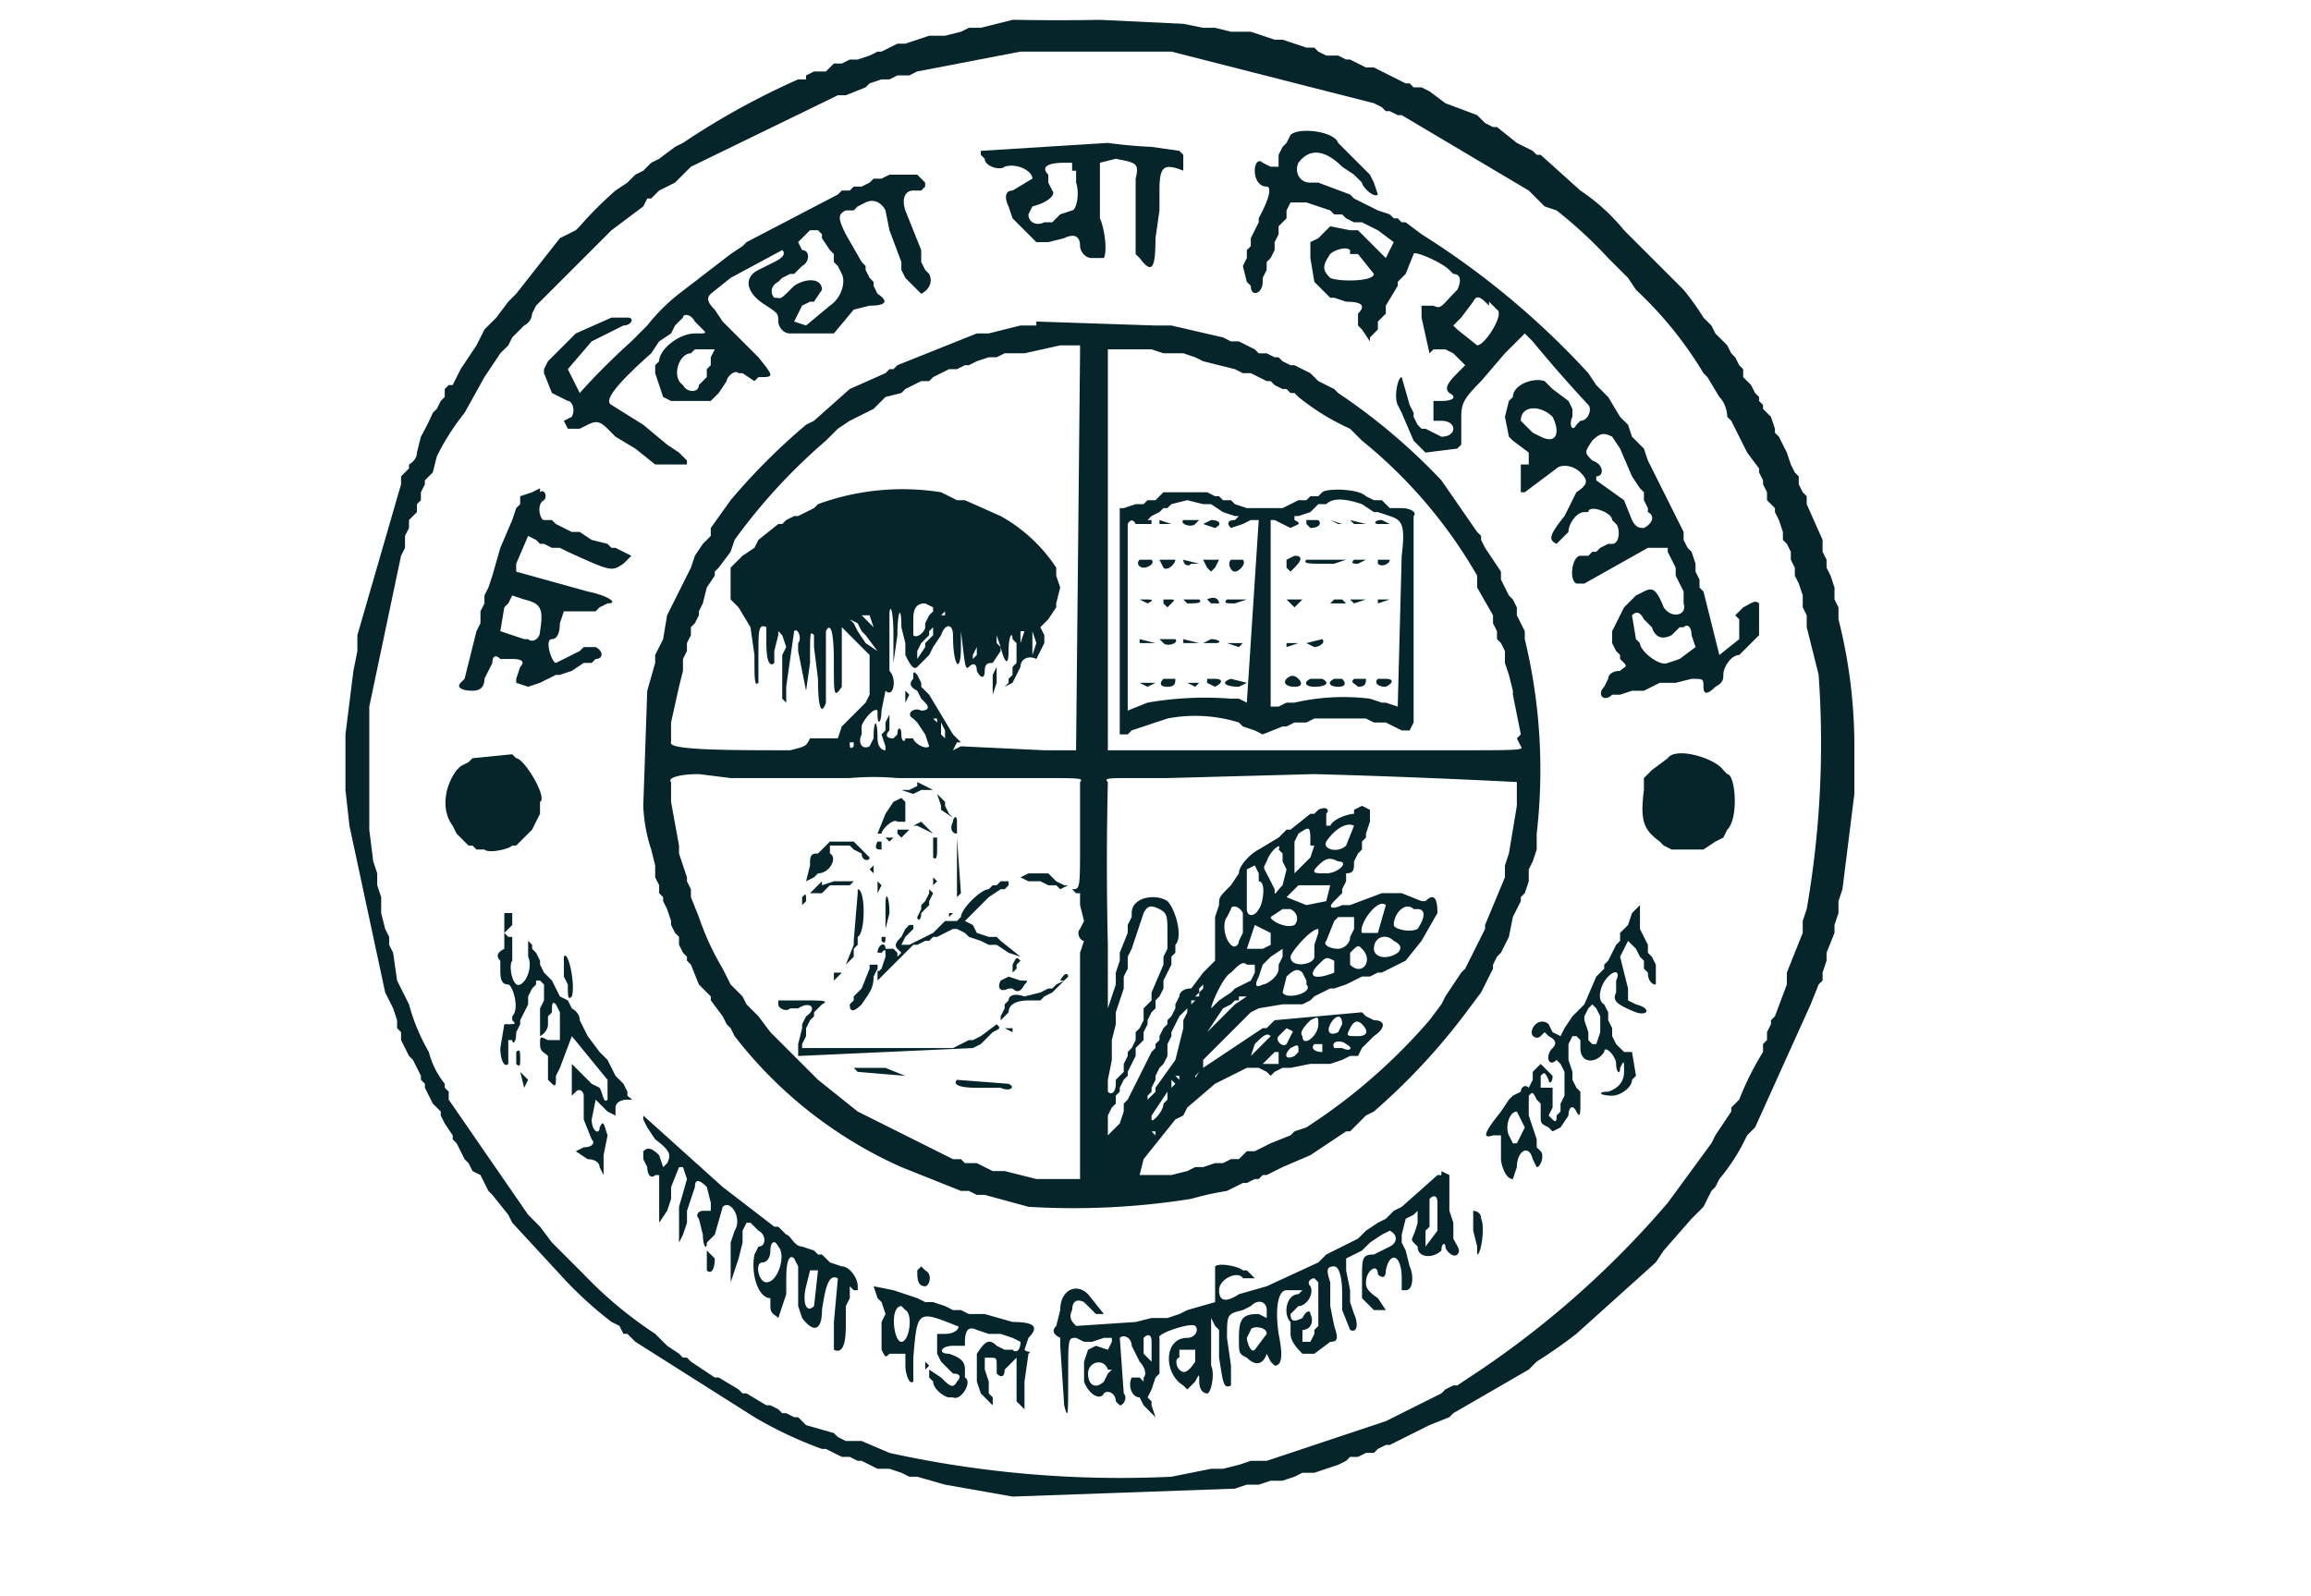 <svg width="582" height="402" xmlns="http://www.w3.org/2000/svg">

 <g>
  <title>background</title>
  <rect fill="none" id="canvas_background" height="402" width="582" y="-1" x="-1"/>
 </g>
 <g>
  <title>Layer 1</title>
  <path id="svg_2" d="m255,5l-8,2l-3,0l-2,1l-4,1l-4,0l-6,2l-2,0l-4,2l-1,0l-2,1l-3,1l-2,0l-2,1l-2,0l-2,2l-3,0l-2,1l0,1l-2,0a190,190 0 0 0 -29,16l-2,1l-4,3l-2,1l-2,2l-2,1l-2,2l-3,2a97,97 0 0 0 -9,9l-1,1l-4,2l-11,14l-2,2l-3,4l-3,3l-2,4l-4,6l-2,4l-1,0l-1,1l0,2l-1,1l-1,2l-1,1a70,70 0 0 1 -3,6l-1,4c0,2 -2,3 -2,3l0,1l-2,2l0,2l-11,38l0,4l-1,5l-2,16l0,14l1,9l9,42l2,4l1,3l0,2l1,1l0,2l2,4l1,1l2,4l0,1l1,1l0,1l2,4l2,2l0,1l1,2l2,3l0,1l1,1l2,4l1,1l1,2l2,1l2,4l1,1l4,5l1,2l12,13a97,97 0 0 0 13,12l2,1l1,2l1,0l2,2l30,19a102,102 0 0 0 17,8l1,0l4,2l2,0l2,1l1,0l4,2l3,0l3,1l2,1l2,0l7,2l17,3l56,-2l3,-1l3,0l3,-1l3,0l3,-1l2,-1l3,0l6,-2l2,-1l1,-1l2,0l2,-1l2,0l1,-1l2,-1l1,0l10,-5l5,-2l1,-1l19,-11l2,-2a125,125 0 0 0 10,-7l20,-18l2,-3l7,-8l3,-3l2,-4l1,-1l1,-2a48,48 0 0 0 6,-9l1,-2l2,-2l14,-31l2,-5l1,-1l0,-2l1,-3l0,-2l2,-5l0,-2l1,-3l0,-3l1,-3l3,-24l0,-11a130,130 0 0 0 -4,-33l0,-3l-1,-2l0,-3l-1,-3l-1,-2l0,-2l-1,-2l0,-3l-4,-9l0,-2l-1,-1l-1,-2l0,-2l-1,-1l-1,-2c-1,-1 0,0 0,0l-1,-3l-2,-4l-1,-1l0,-1l-1,-3l-2,-2l0,-1l-1,-1l0,-1l-1,-1l-1,-2l-2,-2l0,-2l-1,-1l-1,-2l-1,-1l-1,-2l-3,-3l-1,-2l-2,-2a66,66 0 0 0 -5,-7l-15,-15a50,50 0 0 0 -11,-10l-10,-9l-1,0l-1,-1l-4,-2l-5,-4l-1,0l-2,-1l-2,-2l-8,-3l-4,-3l-2,-1l-2,0l-1,-1l-1,0l-8,-4l-2,0l-4,-2l-1,0l-2,-1l-3,0l-2,-1l-1,-1l-2,0l-6,-2l-2,0l-6,-2l-5,0l-4,-1l-3,0l-5,-1l-21,-1a605,605 0 0 1 -21,0m39,8l51,13l2,1l1,1l1,0l2,1l1,0l32,19l4,4l3,1a112,112 0 0 1 13,12l5,5l2,3a97,97 0 0 1 17,21l1,1l3,5c2,2 2,5 2,5l1,1l4,8l3,4l0,1l1,2l0,1l1,2l0,2l2,2l0,1l1,2l1,3l0,2l1,1l1,2l0,2l1,2l0,2l1,2l1,3l0,3l1,2l0,3l3,12a243,243 0 0 1 -3,59l-1,3l0,3l-4,10l0,3l-3,8l-1,1l0,1l-1,2l0,2l-1,1l0,2a74,74 0 0 0 -6,12l-2,2l0,1l-4,6l-1,2l-11,15a235,235 0 0 1 -50,44l-3,2l-1,0l-2,1l-1,1l-14,7l-30,10l-4,0l-3,1l-4,1l-3,0l-10,2a271,271 0 0 1 -71,-6l-7,-3l-4,0l-2,-1l-1,-1l-7,-2l-2,-2l-1,0l-2,-1l-1,0l-1,-1l-2,-1l-1,0l-5,-3l-1,0l-1,-1l-5,-3l-1,0l-6,-4l-1,-1l-1,0l-1,-1l-3,-2l-3,-3a103,103 0 0 1 -18,-15l-8,-8l-3,-4l-3,-3l-20,-29l0,-2l-1,-1l0,-1a21,21 0 0 1 -4,-8a49,49 0 0 1 -5,-12l-3,-6l-1,-7l-1,-2l0,-2l-1,-2l-1,-4l0,-4l-1,-3l0,-3l-1,-3l-1,-8l0,-31l8,-38l1,-2l0,-3l1,-2l0,-2l2,-2l0,-2l1,-1l0,-2l1,-2l0,-1l2,-2l1,-4a59,59 0 0 1 7,-11l5,-9l4,-6l2,-2l1,-2l3,-3c2,-1 2,-3 2,-3l1,-2l19,-19l8,-6l1,-2l1,0l2,-2l4,-2l4,-4l37,-18l2,0l5,-2l1,-1l3,-1l2,0l2,-1l3,0l2,-1l26,-5l38,0m30,21l-1,2l-1,1l-1,2l0,3l-2,0l-2,-1c-1,-1 -2,0 -2,2s1,4 3,4c1,0 1,2 -1,6l-1,2l0,1l-2,4l0,2l-1,1l0,2l-1,2l1,4l1,1c0,3 3,2 3,-1l0,-1l1,-2l0,-2l1,-1l1,-2l0,-2l1,-2l0,-2l2,-2l0,-2l1,-2l4,0l6,2l1,1l2,0l1,1l2,1l2,0l4,2l4,3l-2,4l-7,-7l-2,0l-5,-1l-3,3l-2,1l0,4l1,6l4,4l1,0l3,1c4,0 5,1 3,3l0,3l1,1l2,3l0,-1l2,-2l0,-2l2,-2l0,-2l3,-5l0,-1l2,-2l2,-5c0,-1 7,2 9,4l1,1c2,0 2,2 1,4c-4,4 -4,5 -6,4l-3,0l0,3l2,9l1,-1l3,0l2,1l3,3l-2,2c-3,3 -3,4 -2,5c2,1 1,2 -2,2l-2,0l0,5l2,0c4,0 4,4 0,4l-4,-2l-1,0l-1,-1l-1,-2l0,-1l-1,-2l-2,-7c-1,0 -2,5 -1,7l1,2l3,7l3,3l8,-1l1,-1l0,-6c0,-4 0,-5 5,-10l6,-7l5,-5l2,2a342,342 0 0 0 14,16c1,1 0,4 -2,4l-1,1c-1,2 -2,0 -1,-2l0,-2l-1,-2l-4,-3l-2,-2c-3,-1 -8,1 -8,4l-1,1l-1,4l1,5l1,1l4,3l0,3l-2,0l0,7l1,0l8,-6c1,-1 4,-1 6,1s2,3 -1,5l-3,6c-4,5 -4,6 -2,7l3,-3c0,-2 2,-5 4,-5l1,0c0,-2 6,0 6,2l1,1c1,1 1,5 -1,5l-1,0l-2,1l-1,1l-1,0l-1,1l-2,0c-2,0 -3,6 -1,7l2,0l16,-9l5,0l0,1l2,4l0,2l2,4l0,3c1,3 -3,4 -5,1c-2,-5 -3,-5 -5,-4l-2,1l-3,3l-3,6l0,3l1,2l1,1l0,1l1,1c1,1 0,1 -1,2c-2,0 -3,1 -3,2l-1,2c-2,2 0,4 2,2l2,0l3,-1l3,0l4,-2l4,0l4,-1c3,0 3,0 3,2s1,2 3,0c2,-1 2,-2 2,-3c0,-2 2,-5 4,-5l5,-5l0,-8c-1,-1 -2,0 -4,1l-2,2l1,1l0,5l-5,4l-4,-16l-1,-1l0,-2l-1,-2l0,-2l-1,-3l-1,-1l-1,-2l0,-2l-9,-18c-1,-1 0,0 0,0l-1,-3l-3,-3l-1,-3l-2,-2l-3,-5l-3,-3l-2,-3a205,205 0 0 0 -42,-35l-4,-3l-1,0l-1,-1l-1,0l-1,-1l-3,-1l-6,-3l-1,-1l-8,-3l-2,0c-3,0 -4,-3 -3,-5c3,-4 7,-3 11,1l3,2l2,2c0,1 3,4 4,3l-1,-3l-1,-2l-8,-8c-1,-3 -10,-4 -12,-2m-46,2l-32,2l0,1l1,1c0,2 4,3 5,2c3,-1 7,1 7,3l-5,3c-2,0 -2,2 -1,4l1,3l6,6l3,0l4,-1c2,-1 4,-1 4,2c0,1 1,3 3,3l3,0c1,-2 0,-8 -1,-10l0,-14l4,-1c5,1 6,1 5,5l0,19l1,1c3,4 4,3 4,-5l1,-7l0,-5c0,-6 1,-7 6,-5l0,-4l-1,-1l-7,-1a119,119 0 0 1 -11,-1m-8,7l0,3c1,3 0,7 -1,7l-3,1l-2,2l-2,0c-2,1 -4,0 -4,-2l1,-2c4,-1 6,-3 5,-4l-1,-2l0,-2c-2,-2 0,-3 4,-3l2,0l0,2m-45,1l-1,0l-2,1l-2,0l-1,1l-2,1l-2,0l-1,1l-2,0l-1,1l-23,12l-1,1l-3,2l-13,10a48,48 0 0 0 -8,8l-4,4a171,171 0 0 0 -13,13l-3,-6l6,-7l8,-4c2,0 3,-2 1,-2l-4,0l-9,4l-7,7l-1,2l0,1l2,5l4,2c1,0 2,2 1,4l-2,1l1,2l3,0l2,-1c2,-1 3,-1 5,1l2,2l5,3l5,4l8,0l0,-1l-2,-2l-3,-2l-6,-5l-8,-5c-2,-1 1,-5 10,-13l2,-3l3,-2l1,-2l2,-2c0,-1 2,-1 3,1l2,2c1,1 1,1 -2,1c-4,0 -9,4 -9,7l-1,1l0,2l2,6l2,1l10,0l2,-2l2,-3c0,-1 2,-3 3,-2l1,0l3,2l1,-1c4,0 4,0 0,-5l-9,-9l-2,-3c-2,-2 -2,-3 -1,-4l5,-4l13,-7c1,1 0,2 -2,3l-4,2c-4,2 -3,6 2,9c3,2 3,2 3,4c0,1 1,3 3,3l11,0l5,-6l4,-1c4,0 5,-1 2,-3l-1,-2l0,-1l-1,-1l-1,-2l0,-1l-1,-1l-4,-7c-2,-4 -2,-5 0,-6l2,0l1,-1l2,-1c2,-1 4,0 5,2l1,5l3,8l0,2l1,2l4,4c2,-1 3,-3 2,-5l-1,-1l-1,-2l0,-3l-4,-10c-1,-3 0,-5 2,-5l2,0l1,-1l0,-1l-2,-2l-5,0m-19,15l0,1l2,3l1,1l0,2l1,1l1,2c1,2 0,6 -3,8l-6,5l-3,-1l2,-4l2,-1l1,0l2,-3c0,-3 -4,-3 -7,-1c-4,4 -3,3 -5,3c-1,-1 -1,-3 1,-4l1,-1l2,-1l1,0l2,-2c2,-1 2,-4 0,-4l-1,-2l3,-3l2,0m134,6l2,0l4,5c0,2 -9,2 -11,1c-2,-2 -2,-3 0,-6c1,-1 4,-2 5,-1m35,13l2,2c2,1 -3,9 -5,9l-5,-4l-1,-1l2,-2l3,-4c1,-2 2,-1 4,1m-114,5l-4,0l-8,2l-3,0l-20,8l-1,1l-1,0l-1,1l-9,4l-9,8l-2,1a159,159 0 0 0 -19,19l-5,7l0,2l-2,2l-2,3l-1,3l-6,12l-1,6l-2,4l0,2l-2,7l-1,29a40,40 0 0 0 2,11l1,4l0,3l1,2l0,2l1,1l0,1l1,2l1,3l0,1l1,2l1,1l0,2l1,2l1,1l0,1l1,1l2,5l3,3l0,1l3,4l1,2l1,1l1,2a109,109 0 0 0 42,33l15,6l2,0l2,1l2,0l11,3a188,188 0 0 0 41,-2a75,75 0 0 1 9,-2l4,-2l1,0l2,-1l1,0l1,-1l1,0l4,-2l7,-3l9,-6l1,0l4,-4l2,-1a161,161 0 0 0 24,-26l3,-4l3,-6l0,-1l1,-2l1,-1l2,-4l1,-5l2,-4l0,-1l1,-1l1,-3l0,-3l1,-2l1,-3l0,-4a140,140 0 0 0 -3,-49l0,-2l-2,-4l0,-2l-1,-2l-1,-1l-2,-4l0,-2l-4,-6l-1,-2l0,-1l-1,-1l-9,-13a152,152 0 0 0 -26,-22l-1,-1l-4,-2l-2,-2l-4,-2l-1,0l-2,-1l-1,-1l-1,0l-2,-1l-2,0l-1,-1l-4,-2l-2,0l-2,-1l-13,-3l-4,0l-30,-1m-81,7l-1,2l0,2l-1,1l0,2l-2,2c0,2 -3,2 -4,0c-3,-2 -1,-8 2,-8l1,-1l5,0m92,1l-1,100l-8,0l-21,-1l-2,1l1,-2l1,0l-2,-2l-6,-10l-2,-2l0,-1l-1,-2c-1,-1 -1,-1 -1,1c-1,1 -1,2 1,3l1,2l1,1c1,1 1,2 -1,2c-2,-1 -4,1 -2,2l1,1l2,3l1,3c-1,1 -4,-1 -4,-2l-2,0c0,1 -1,1 -1,-1s-1,-2 -1,0l-1,1c-2,0 -2,-1 -1,-2l0,-4l-1,2l0,2l-1,1l1,3l0,1c-1,0 -2,-1 -2,-3c0,-5 -1,-5 -1,0l-1,2c-2,1 -3,-1 -2,-3l0,-2c0,-1 3,-5 4,-4l0,1c0,3 1,2 1,-1l1,-5c2,2 3,-3 1,-5l0,-14c0,-3 1,-2 1,5l0,7l1,-7c0,-6 1,-8 1,-2l1,4l0,3c1,2 2,4 3,3l3,-3l1,-2l2,-3c1,-3 3,-3 3,0c0,8 2,10 2,3l0,-4c1,8 1,10 2,9s2,-1 2,1c1,2 2,2 2,0s1,-2 2,-2l2,-3l0,-1l-1,-1l0,-2l1,3c1,4 2,5 2,1s1,-5 1,-3l1,1l0,5l-1,1l0,2l-1,1l0,1l-1,1l2,-1l2,-4c0,-2 2,-3 4,-2l2,-4l0,-2l-1,-2l2,-2l2,-3l0,-1l1,-4l-1,-3l0,-2a40,40 0 0 0 -14,-13l-9,-4l-2,0l-4,-2a62,62 0 0 0 -31,3l-1,1l-4,2l-1,0l-2,1l-1,1l-1,0l-5,4l-1,2l-3,2l-3,3l0,8l2,2l3,5l1,7c0,6 0,8 1,7l0,-7c0,-6 0,-8 2,-7l0,4c0,5 1,6 2,5l0,-3l1,-4l0,-1l1,1l1,3l-1,2l0,11l1,1l0,-4l2,-14c1,-1 2,2 1,3l0,2l2,10l1,-7c0,-8 0,-8 1,-7l0,3l1,8c0,8 1,9 2,6l0,-18c1,-2 2,-1 2,8c0,8 0,9 2,6l0,-15l7,7l0,10l-1,2l-6,6l-1,3l-7,0c-1,2 -1,2 -5,3c-15,0 -31,0 -30,-2l0,-5l2,-9l1,-4l0,-3l1,-2l0,-2l1,-2l0,-2l1,-1l1,-2l0,-1l1,-2l1,-4l2,-3l0,-1l1,-1l3,-4l1,-3a145,145 0 0 1 23,-25l3,-3l3,-2l6,-3l3,-3l4,-1l1,-1l4,-2l2,0l1,-1l4,-2l2,0l2,-1l1,0l2,-1l3,-1l2,0l2,-1l5,0l9,-2l5,0l0,2m18,-1l3,1l5,0l3,1l2,1l8,2l2,1l2,0l4,2l1,0l1,1l2,1l1,0l1,1l1,0l1,1a59,59 0 0 0 13,8l3,3a122,122 0 0 1 29,34l0,3l4,7l0,2l1,2l0,2l1,1l1,2l0,3l1,3l1,4l0,1l2,10l-1,1l1,2c1,1 -1,1 -17,1l-87,0l0,-101l11,0m101,17c2,4 1,7 -3,5l-2,-1l-3,-3c0,-4 5,-4 8,-1m15,5l2,3l3,7l2,3l1,1l0,2l1,2l0,1c2,1 1,3 -1,4c-1,0 -2,0 -3,-2l-2,-5l-7,-5l0,-1c2,0 2,-3 -1,-4c-2,-2 -2,-2 0,-5c2,-2 3,-2 5,-1m-270,13l-2,1l-3,1l0,2l-1,1l-1,3l-3,7l-2,7l-1,3l-1,2l0,2l-1,2l0,3l-1,2l-3,12l-1,1c-1,1 0,2 3,2c2,0 3,-1 3,-3l2,-4c0,-2 1,-2 2,-1l3,0c3,0 3,1 2,2l-1,3l0,1l3,1l3,-1l4,-2l1,0l3,-1l3,-2l2,0l1,-1c2,0 2,-2 0,-3l-3,0l-1,1l-6,3c-1,0 -3,-6 -1,-6c1,0 2,-1 2,-4l1,-3l8,0l1,-1l2,-1c3,0 0,-2 -5,-3l-18,-5l0,-2l3,-7l2,1l1,1l1,0l2,1l2,0l2,1c11,5 11,5 14,3l2,-2l-4,-2l-1,0l-1,-1l-4,-1l-3,-2l-2,0l-4,-2l-1,-1l-2,0c-1,0 -2,-4 0,-5c1,-1 0,-3 -1,-2m159,0l-2,0l-2,2l-2,0l-1,1l-2,0l-3,1l-1,0l0,57l2,0l1,-1l9,-3a37,37 0 0 1 18,1l1,1l3,1l2,1l5,-2l1,0l2,-1l3,0l2,-1l13,0l2,1l3,0l4,2l2,0l1,-2l0,-52c1,-1 -1,-2 -3,-2l-3,0l-2,-2l-2,0l-2,-1c-2,-2 -10,-2 -11,-1l-1,1l-2,0l-1,1l-2,0l-4,2l-9,0l-3,-1l-1,-1l-2,0l-1,-1l-1,0l-2,-1l-9,0m8,3l2,0l3,2l3,1l1,0l-1,1c-2,0 -2,1 -1,2l3,-1l2,-1l2,0l-3,46l-2,-1l-2,0a84,84 0 0 0 -21,1l-5,2l0,-47s1,-2 2,0l4,0l0,-1l-1,0l1,-1l2,-1l1,-1l1,0l1,-1l4,-1l4,1m40,0l3,2l1,0l3,1c3,1 4,2 3,10l-1,38l-3,-1l-1,0l-3,-1a55,55 0 0 0 -19,1l-2,0l-2,1l-2,0l0,-47l1,0l4,2c2,-1 3,-1 1,-2l0,-1l1,0l3,-1l2,-2l2,0c2,-2 6,-1 9,0m5,4c-2,0 -2,1 -1,1l3,0l-2,-1m-56,0l0,1l3,0l-3,-1m6,0c-1,1 2,2 3,1l1,-1l-4,0m5,1l3,1c2,-1 1,-2 -1,-2l-2,1m26,0l1,1c2,0 3,-1 2,-2l-3,0m6,0l2,1l1,0l-3,-1m5,0l1,1l3,0l-4,-1m-53,10c-1,1 0,2 1,2s3,-1 2,-2l-3,0m5,0l1,2c1,1 3,-1 3,-2l-4,0m6,0c0,1 1,2 2,1l2,0l-4,-1m5,0l1,2l1,1l1,-1l1,-2l-3,0m6,0c-1,1 0,3 1,3s3,-2 2,-3l-3,0m14,0l0,2l1,1l1,-1c2,-2 2,-3 0,-3l-2,1m5,0c-1,1 1,1 4,1l3,0l3,-1l-10,0m12,0c-1,1 0,1 1,1l2,-1l-3,0m6,0l0,1c1,1 3,0 3,-1l-3,0m-215,10c4,1 5,2 4,8c0,2 -2,3 -3,2l-1,0l-6,-2l1,-6l1,-1l1,-2l3,1m161,0l0,1l1,1l1,-1c1,-1 1,-1 -1,-1l-1,0m11,0l1,1l2,0c0,-1 -1,-2 -3,-1m32,0l-1,1l4,0l-1,-1l-2,0m-49,0l2,1c2,-1 1,-1 -1,-1l-1,0m11,0l1,1c2,0 4,0 3,-1l-4,0m11,0c-1,1 0,1 2,1l3,-1l-5,0m15,0l2,2l2,-2l-4,0m5,0l0,0m11,0l1,1l3,-1l-4,0m7,0l0,1l3,-1l-3,0m-112,2l0,1l-1,1l-1,2l0,1c0,1 -2,3 -3,2l0,-4c0,-3 1,-4 3,-4l2,1m3,2l-1,0l1,-1l0,1m-19,0l1,3l-3,-3l2,0m195,1l2,2c1,3 3,3 5,2l2,-2l1,0c1,-1 2,0 2,2l1,3l-4,3l-3,1c-2,1 -7,-3 -7,-5l-1,-1l-1,-6c1,-1 2,-1 3,1m-198,1l1,2l1,1l3,4l-3,-2l-2,-3l-1,-2c0,-1 0,0 0,0l-1,-1l2,1m19,3l-2,2l0,1l-2,3l0,-2l1,-2l2,-2l0,-1l1,-1l0,2m23,-1l-1,3l0,-3l1,0m3,3l-1,3l0,-6l1,3m-15,3l-1,1l0,-1l1,-2l0,-2l0,5m41,-5l0,1l4,0l-4,-1m5,0l1,1c1,1 4,0 3,-1l-4,0m6,0l0,1l4,0l-4,-1m5,1l3,0c2,0 1,-1 -1,-1l-2,1m6,0l3,1l1,-1l-4,0m15,0l0,1l3,-1l-3,0m5,0l2,1c1,0 3,-1 2,-2l-4,1m6,0l0,0m5,0l0,0m6,0l0,0m-124,5l0,3l0,-3m28,3l0,5l1,-3l0,-4l-1,2m74,1c-1,1 0,2 2,2s2,-1 1,-2s-2,-1 -3,0m6,0c-2,1 -1,2 1,2c3,0 4,-1 2,-2l-3,0m17,0c-1,1 0,2 2,2c2,-1 2,-2 0,-2l-2,0m-54,0c-1,1 -1,2 1,2s2,-1 2,-2l-3,0m17,0c-3,1 -1,2 2,2l2,-1l-4,-1m26,0c-2,1 -1,2 1,2s2,-1 1,-2l-2,0m-49,1l2,1l2,-1l-4,0m12,0l2,1l1,-1l-3,0m5,0l2,1c2,-1 2,-2 0,-2l-2,0m37,0c-1,1 0,1 1,2c2,0 2,-1 2,-2l-3,0m-113,3l0,3l1,-2l-1,-1m8,8l-1,-1l1,0l0,1m2,2l0,2l-1,-1l0,-3l1,2m-23,4c-1,1 -1,0 -1,-1l1,0l0,1m-96,3l-1,1l-2,1l-1,1c-3,4 -4,10 -1,14l1,2l3,3l1,0l1,1l2,0c1,1 6,0 7,-1l1,0l4,-4l2,-4l0,-3c2,-1 -4,-11 -6,-11l-1,-1l-10,1m301,0l-4,3l-2,2l0,3c-1,8 0,10 4,13l1,1l2,1l8,0l3,-2l2,-1l1,-2c3,-3 2,-14 0,-14l-1,-1c-2,-3 -12,-6 -14,-3m-236,5l30,0a68,68 0 0 1 12,0l35,0c11,0 12,0 11,1l0,15c0,12 0,12 -2,12l1,1l1,0l0,3l1,4l-1,2c-1,1 0,3 1,3l-1,3l0,57l-11,0l-8,-2l-3,0l-4,-2l-3,0l-1,-1l-2,0l-24,-12l-10,-8l-12,-12l-3,-4l-3,-3l-1,-2l-3,-3l-2,-4a67,67 0 0 1 -6,-13l-2,-5l0,-2l-1,-2l0,-1l-2,-6l0,-2l-2,-11l0,-5c-1,-1 2,-2 7,-2l8,1m110,0l37,-1a2229,2229 0 0 1 51,2l0,6l-2,12l-1,3l0,3l-5,12l0,1l-5,10l-1,1l-4,6l-1,2l-3,4a144,144 0 0 1 -28,25l-3,2l-3,1l-1,1l-5,2l-4,2l-2,0l-2,2l-2,0l-2,1l-2,0l-3,1l-2,0l-2,1l-4,1l-8,0l1,-4l8,-10l2,-1l1,-2l7,-6l8,-4l3,0l2,1l1,1l1,-1l2,-1l2,0l5,-1l5,0l3,-1l2,-1l2,0l1,-2l3,-3c3,-2 3,-4 0,-4l-2,-1l-1,-1l-22,2l-2,2l-1,0l-15,10l0,-2l12,-12l2,-1l6,-1l5,0l2,-1l1,-1l4,-2l1,0l3,-1l4,-2l2,0l2,-1l1,0l6,-3l4,-5l4,-7c0,-4 -1,-5 -3,-3l-1,0l-5,-2l-5,0l-8,3l-2,0c-2,1 -4,1 -2,-1l2,-2l0,-1l1,-2l0,-2c2,0 2,-1 2,-3l1,-2l1,-1l0,-2l1,-1l0,-1l1,-3l0,-3l-2,-1l-2,1l0,1c-1,0 -5,1 -6,3l-1,0l0,-3c1,-1 0,-2 -2,-1l-1,1l-1,0l-5,4l-1,0l-2,2l-5,3c-2,1 -5,4 -5,6l-2,3c-3,3 -3,3 -3,5l-1,3l0,11l-3,3l-3,4c-2,0 -3,1 -3,2l-1,2l0,1l-1,2l-1,1l0,1l-1,1l-1,2l0,1l-1,1l0,1l-1,1l-3,6c-1,0 0,0 0,0l-3,6l-1,1l0,2l-1,3l-3,3l0,-5l1,-2l1,-1l0,-2l1,-1l0,-1l1,-2l1,-1l0,-1l2,-4l0,-2l2,-2l0,-2l1,-2l0,-1l1,-2l1,-1l0,-2l1,-1l1,-2l0,-2l2,-4l0,-2l1,-1l0,-2c2,-2 0,-9 -2,-11c-3,-2 -9,-1 -9,3l0,1l-1,2l0,2l-2,5l0,2l-1,3l0,3l-2,6l0,-16a878,878 0 0 1 0,-41c-1,-1 0,-1 7,-1l8,0m-63,2l-2,1l-2,0l3,1l2,-1l3,0l-4,-2l0,1m5,2l1,3l0,1l3,2l-1,-1l-1,-2l0,-1l-2,-2m-11,2l-2,3l-2,5l1,0c0,-1 3,-4 4,-3l2,0l0,-5l-1,-1l-2,1m15,5c-1,2 0,3 1,3l0,-3c0,-2 -1,-1 -1,0m-10,1l1,0l4,2l-3,-3l-2,1m111,0l-2,5c-2,2 -6,1 -5,-1c2,-3 5,-5 7,-4m-115,1l0,1l1,1l2,-2l-3,0m105,4l-1,3l-4,4l0,-8l1,-2c3,-2 3,-2 3,3m-95,-2l0,5c1,1 1,-1 1,-2l0,-3l-1,0m-12,0l1,1l1,-1l-2,0m-14,1l-3,3c-1,0 -2,0 -2,2l0,1l-1,4l2,-1l1,-1c3,0 5,-4 3,-5l0,-2l5,0l1,1l2,1c0,2 2,2 2,1l-4,-4l-6,0m12,0c-1,2 0,2 1,2l0,-2l-1,0m20,-1l0,15l1,-1l-1,-14m81,3l1,1l0,2l1,2l-1,4c-2,2 -2,3 -2,1l-1,-2c-2,-4 -2,-3 -1,-5c1,-3 4,-5 3,-3m15,3c3,0 0,3 -3,3s-4,0 -2,-2s3,-2 5,-1m-118,2l1,1l0,-2l-1,1m98,1l0,2c2,0 1,6 0,7c-1,2 -3,2 -3,0l0,-10l2,-1l1,2m-58,0l-2,1l2,1l3,0l2,1l2,0l1,1l2,-1l-1,0l-2,-1l-2,-2l-5,0m-24,1l0,2l1,-1l-1,-1m-28,1l-3,3l3,0l2,-2l5,0l1,-1l-5,0l-3,1m14,-1l0,3l1,-2l-1,-1m31,0l-1,1l-1,0l-1,1c-2,0 -7,5 -7,7l-1,1l-3,0l-3,3l-6,3l-2,0l1,-2l2,-2l0,-1l-1,0l-1,1l-1,2c-1,1 -2,2 -1,3l1,1l-1,1l0,-1l-1,-1l-2,0c0,-2 -2,-1 -2,1l1,0c1,-1 1,-1 1,1l-1,3c-1,1 -1,1 -1,-1l-2,0l0,1l-2,5l-2,2l0,1l-1,1c0,2 1,2 3,0c2,-3 3,-4 3,-7l1,-2l0,3l9,-9l1,0l2,-1l1,0l1,-1l1,0l4,-2l1,0l2,1l1,1l3,1l2,1l2,0l3,2l3,1l-5,-4l-1,-1l-2,0l-3,-1l-1,-2l-2,-1l6,-6l3,-2l1,0l1,-1l0,-1l-1,0m82,1l-1,4l-5,1l-5,-2l3,-3l8,0m-101,1l0,1l-1,2l-1,1l0,1l-1,2c0,1 1,1 1,-1l2,-2l0,-1l1,-2l-1,-1m-18,1l-1,12l0,1l-2,5l2,-2l0,-2l1,-1l0,-2c2,-1 2,-12 0,-12l0,1m-14,1l0,2l1,-1c0,-2 0,-2 -1,-1m21,2l0,6l1,-4c0,-4 -1,-6 -1,-2m189,1l-1,1l-1,3l-2,2l0,2l-1,1l-2,4l-1,1l0,1l-2,2l-3,7l-3,3l-2,3l-1,2l-2,-1l-1,-2c-1,-1 -3,-1 -4,1s1,3 2,2l1,-1l1,1c2,1 2,2 1,3c-2,2 -1,5 1,3l1,1l1,2l0,6l-1,2l0,2l-1,1c0,1 0,2 -1,1l-1,-1l1,-2l0,-5l-3,0l0,-3c1,-1 1,-1 2,1c0,1 1,1 1,-1l-3,-3l-2,2l0,2l-1,2c-1,-1 -2,0 -2,1l-2,1l-1,1l-2,3c-4,5 -5,7 -2,6l2,0l0,6c0,1 1,5 3,5l1,-3c0,-4 3,-6 4,-2l1,2c1,0 2,-3 1,-4l-1,-1l0,-2l-2,-6l0,-5c1,-1 1,-1 2,1l1,1l0,3c0,2 0,2 2,3l1,1l2,-1l2,-3c0,-2 1,-3 2,-1s1,0 1,-2l0,-3l-1,-1l-1,-2l0,-2l-1,-3l0,-4l1,-2l1,0l1,1l0,2c0,4 4,4 6,1c0,-2 3,1 3,3s1,3 1,1c1,-2 1,-2 1,1c0,2 -1,4 -4,5c-3,0 -2,1 1,1c2,0 5,-2 5,-4l1,-1l-1,-6l-2,0l-2,-2l-1,-2l0,-2l-1,-2l0,-2l-1,-2c-2,-1 -1,-5 1,-7s3,-1 2,1l0,3c-1,2 0,3 5,5c3,1 4,-1 0,-2l-2,-1l0,-3l-2,-8l2,-4l2,2l1,2l1,1l0,2l1,1c0,2 1,3 2,3l0,-5l-1,-2l-1,-1l0,-2l-2,-4l0,-6l-1,1m-120,0c2,1 2,2 2,6l0,4l-1,2l0,2l-3,7l0,2l-2,2l0,3l-1,2l-1,1l0,2l-1,2l-1,1l0,1l-1,2l0,2l-2,2l0,1c0,2 -1,3 -2,2l0,-3l1,-5l0,-5l1,-4l0,-3l2,-6l0,-3l1,-2l0,-3l1,-2l3,-9c1,-2 2,-2 4,-1m21,1l0,5l-1,2c0,1 -1,2 -2,1c-2,-2 -2,-6 -1,-7l1,-2c0,-1 2,-1 3,1m36,-2l-2,7l-4,0c-1,-2 4,-9 6,-7m-24,1c2,1 2,3 1,4c-2,1 -6,-1 -6,-2l3,-2l2,0m31,0l1,0c2,0 2,2 0,5c-2,1 -6,0 -6,-1c0,-3 3,-6 5,-4m-229,1l0,9c-2,1 -2,2 -1,3l0,2c0,2 0,4 2,4c1,0 3,6 1,8l0,1c1,1 1,1 -2,1l-1,6c0,3 1,5 2,4l0,-6l1,0c0,1 1,1 1,-2l1,-2l0,-1l2,-4l0,-2l1,-2l1,-1l0,-1l1,0l1,1l0,4l-1,2l0,7s2,-1 2,-3l0,-2l1,-1c0,-2 0,-3 1,-2l1,2l0,7l-3,0c-2,-1 -2,-1 -2,1s1,2 2,3l0,6c2,2 2,2 2,-1l1,-2l3,-8l9,11l0,5c-1,1 -1,-1 -2,-3l-2,-1l-5,-5l0,8l1,-1c1,-1 2,0 2,1l0,6l2,5c1,1 0,2 -2,2l-2,1l3,2c2,0 3,1 3,2l1,2l0,-5l1,-5c-1,-3 -1,-4 -2,-2c0,2 -2,1 -2,-2l1,-5l3,3l2,1l0,-2c0,-1 1,-2 3,-2s1,0 0,-1l0,-1l-1,-2l-2,-2l-2,-4l-2,-2l-3,-4l-2,-4c0,-2 -2,-3 -2,-3l-1,-2l-2,-1l-2,-4l-2,-2l-1,-2l0,-1l-1,-2l-1,-1l0,-1l-1,-1l0,4c1,2 0,6 -2,7s-3,-5 -2,-6l0,-6l-1,0l-1,-1l2,-2l0,-3l-2,0m112,0l0,1l1,-1l-1,0m102,1l0,3l-1,2c0,2 -2,3 -3,3c-2,0 -4,-1 -3,-2l2,-5l1,-1l4,0m-23,3l2,1l0,3l-2,1l-4,0l2,-6l2,1m14,1l-1,3l0,3c0,2 -6,3 -6,0c0,-1 5,-7 7,-7l0,1m-110,1l0,1c1,1 1,0 1,-1l-1,0m129,1c2,1 2,2 1,3c-3,2 -6,1 -6,-1c0,-3 3,-4 5,-2m-8,2c3,3 0,7 -3,4l0,-3c2,-2 2,-2 3,-1m-21,4l0,1c0,2 -3,4 -4,4c-2,1 -2,0 -1,-2l1,-3l2,-2l3,-2l0,2l-1,2m-180,-2l0,5l1,2c0,3 0,4 1,3c1,-3 -1,-12 -2,-10m194,1l0,3c-5,2 -7,1 -4,-2c2,-2 2,-2 4,-1m-81,1l0,2l1,-1l0,-1l1,-1c-1,-1 -1,-1 -2,1m61,0l0,2l-1,2l-4,2l-1,1l-3,2l-2,2c0,-1 3,-8 5,-9c2,-2 3,-3 4,-2l2,0m-106,2l0,2l2,-2l-2,0m118,0l1,2l0,1c2,2 -5,4 -6,2l1,-4c2,-2 3,-2 4,-1m-60,2l-2,1l-1,1l-1,0l-2,1l-4,1c-3,-1 -4,0 -4,1l-1,1l0,1l-1,2l0,1l2,-2c0,-2 2,-3 5,-3l3,0l1,-1l2,-1l4,-4c0,-1 -1,-1 -2,1m-15,0c-1,2 0,3 2,2l1,0c1,1 2,1 3,-1c1,-1 1,-1 -1,-1l-3,-1l-2,1m51,2l-1,1l0,1l-1,0l1,-1l0,-1l1,-1l0,1m11,2l-3,2l-7,7l4,-6l2,-1l1,-1l1,0l0,-1l2,0m-118,2c0,1 2,2 3,1l2,0c3,-2 5,0 2,2l-1,2l0,1l-1,4l0,3l44,-2l2,-1l3,-3c2,-1 2,-1 1,-2l-4,3l-2,1l-1,0l-4,2l-38,0l0,-1l1,-2l0,-2l1,-2l1,-1l0,-1l2,-2c2,-1 0,-1 -5,-1l-6,0l0,1m105,-1l-1,1l0,-1l1,0m101,2l1,2l0,4l-1,3l-1,0l-1,-1l0,-2l-1,-3l0,-1l1,-2l1,-1l1,1m-103,1l-1,2l0,2l-2,8l-5,7l0,1l-2,2c0,1 0,1 0,0l0,-1l1,-1l0,-1l1,-2l0,-1l1,-2l1,-1l1,-2l0,-3l1,-2l0,-1l2,-4l2,-2l0,1m39,3l-1,2c-2,1 -3,0 -2,-2s3,-3 3,0m-6,0c0,3 -4,6 -4,3c-1,-1 1,-3 2,-4c2,-1 2,-1 2,1m11,0c2,2 1,3 -1,3c-3,0 -3,0 -2,-2s2,-2 3,-1m-90,1l2,1l0,-1l-2,0m73,0l-2,4c-1,1 -3,-1 -2,-2l2,-2l2,1m-70,1l0,0c0,-1 0,0 0,0m64,0l-5,5l1,-3c2,-2 3,-3 4,-2m19,2c2,1 1,2 -1,1l-2,0c-1,-2 2,-2 3,-1m-6,0l0,2c-2,0 -3,-1 -2,-2l2,0m-6,2l-1,1c-2,1 -3,0 -1,-2c2,-1 2,-1 2,1m-197,0l0,3c1,1 1,0 1,-1c0,-2 0,-3 -1,-2m192,0l0,3l-4,0l3,-3l1,0m-107,4l1,1l12,1l-5,-2l-8,0m-84,1l1,4l1,-2l-2,-2m171,0l-2,3l1,-1l0,-1l1,-1m-5,1l0,1l-1,-1l1,0m-56,1c-1,1 0,2 5,2l6,0c2,1 4,0 2,-1l-13,-1m55,1l-1,1l0,-2l1,1m-2,2l0,2l-1,1c0,2 -3,5 -3,4l0,-1l4,-6l1,0m-66,3l0,0m154,4l1,2l-2,4l-1,0l-1,-2c-1,-2 0,-6 2,-6l1,2m-221,-1l0,1l1,2l2,3c4,3 4,4 3,6l-1,1l-1,-3c-2,-2 -3,-2 -4,-1l0,2l1,2c0,2 1,3 2,2l1,0l0,12l2,-3l1,-3l0,-3l2,-5l1,0l1,3l-2,7l0,9l1,-2l1,-3l0,-3l2,-6c0,-2 1,-2 3,0l1,4l0,2l-2,0c-1,0 -2,1 -1,2l1,4c0,3 1,4 1,2l2,-2l2,-7c2,-2 5,3 3,6l-1,3l0,10l2,-6l1,-4l0,-3l1,-2l1,0l2,2c2,1 2,4 0,4l-1,2c-1,5 1,11 4,11l0,2c0,2 1,2 2,3l2,-6l0,-4c0,-5 1,-6 2,-5l1,2l0,10l1,3c3,4 5,3 5,-2c1,-7 2,-9 4,-8l-1,11l0,7c2,1 3,-1 3,-6l0,-5l1,-2l0,-3l1,1l1,0l0,-1c0,-2 -2,-5 -4,-5l-3,-1l-2,-2l-1,0l-1,-1l-3,-1c-2,0 -3,-3 -4,-3l-2,-2l-1,0l-13,-10l-20,-18m129,5l-1,-1l1,0l0,1m72,10l-1,0l-9,8l-2,1l-2,2l-2,1l-3,2l-2,2l-8,4l-2,2l-13,6l-7,2c-3,2 -5,2 -5,-1s5,-5 6,-3l3,0l-2,-2l-1,0c-1,-1 -6,-2 -7,-1l0,9l-7,2l-2,1l-3,1l-4,0l-4,1l-15,1c-1,-1 -2,-2 -1,-4c0,-2 1,-3 3,-2l3,3l2,0l-4,-5c-3,-3 -7,-1 -7,4l-1,4c-1,1 -1,2 1,3l0,2l1,15c1,4 1,2 1,-7c0,-10 0,-10 2,-10l2,1l2,0l3,-1l2,0l0,1l-1,2l-3,-1l-2,1l-1,3l0,5c1,3 4,5 5,3c1,-1 3,0 3,2l1,1c1,0 2,-2 1,-3l-1,-14c1,-1 3,0 3,2l2,4c1,1 2,3 1,4l0,1l-1,-1l-2,0c-1,2 0,5 2,5l1,2l3,3l-1,-3l0,-1l-1,-1l1,-2l1,-3l1,-1l0,-9c-1,-1 8,-4 9,-3s0,3 -2,3c-6,0 -6,9 -1,12l1,1l2,-2c1,-2 1,-2 1,0s1,3 2,3s2,-5 1,-7l0,-12l1,2l1,1l0,7c1,6 1,8 3,7l0,-5l-1,-7c0,-6 0,-6 4,-7l2,-1c2,-2 4,-1 4,1l0,2l-2,-1c-4,0 -5,1 -5,6c0,4 0,4 2,5c2,2 4,2 5,-1l1,2l1,1c2,0 2,-3 1,-8c-1,-7 0,-11 2,-11l4,0l-1,1c-3,0 -4,5 -2,7l0,3c0,2 2,4 3,5l3,0l4,-3c2,0 2,-1 1,-4l-1,-5l0,-6c-1,-3 -1,-4 1,-4c1,0 2,2 2,7l0,4l2,5c2,1 2,-2 1,-4l-1,-3l0,-3l-1,-5l0,-3l4,-2l2,-2l3,-2l2,-1c2,1 2,3 0,4l-4,2c-3,0 -3,1 -3,6l0,5l3,3l3,0l-2,-3c-3,-2 -3,-3 -3,-4c0,-3 3,-5 3,-2c1,1 2,1 2,-1c1,-5 4,-4 4,2l0,3l1,0c2,0 2,-4 1,-6l-1,-4l-1,-2l0,-2l1,-4l2,-1l1,-1l0,3c-1,4 -2,4 -1,5l1,1c0,3 4,3 6,1c0,-2 1,-2 1,-1s2,3 3,2s0,-2 -1,-4l0,-4l-1,-3l0,-9l-2,-1m-1,8l0,7l-3,4l0,-4l1,-1l0,-7c1,-1 2,-1 2,1m9,3l0,4l1,4l0,2c1,0 2,-7 1,-9c0,-2 -2,-2 -2,-2m-175,9c2,2 0,9 -3,9c-2,0 -3,-5 -1,-5c1,0 2,-1 2,-3s1,-3 2,-1m-18,1l0,5c1,1 2,0 2,-3l-2,-2m28,5l-1,9c-2,2 -3,-1 -2,-5l1,-4l2,0m25,0c0,2 0,4 2,4c1,0 2,-3 0,-4l-1,-1l-1,1m101,3l0,11l-1,1l0,1l-1,2l-2,0l0,-3c2,0 3,-2 2,-4c0,-1 -1,-1 -2,1c-2,1 -3,1 -3,-1l2,-2c2,0 4,-3 3,-5c-1,-1 0,-2 1,-2l1,1m-112,1l1,3l1,1l1,3c0,1 0,0 0,0l-1,2l0,7c1,2 1,2 2,1l4,0l0,3c0,2 1,5 2,4l0,-6c1,-12 1,-12 11,-8c1,0 0,2 -3,2l-2,0l0,5l1,2l3,3c2,0 2,1 1,2c-1,2 -2,1 -4,-1l-3,-2l0,2l1,1c0,2 3,4 4,4l1,0c2,1 5,-4 3,-5l0,-2c0,-2 -1,-3 -4,-4c-3,0 -2,-2 1,-2l3,0l0,-1c0,-3 1,-4 3,-3l3,1l3,0l3,1l2,1c0,2 -1,3 -2,2l-2,0l-2,-1c-2,-2 -3,-1 -5,2l0,7l1,3l3,3l0,-2l-1,-1l0,-3l-1,-3l0,-3l1,0c2,0 2,0 2,2l0,2c1,1 2,1 2,-1l3,-3l0,11l2,2l0,-7l1,-7c1,-1 0,0 -1,-1l1,-3c3,-3 1,-4 -4,-4l-7,-2l-4,0l-2,-1l-2,0l-2,-1l-3,-1l-2,0l-2,-1l-6,-2l-5,-1m8,6c2,1 1,8 -1,8s-3,-9 0,-9l1,1m91,6l-3,4c-1,1 -2,-2 -2,-3l1,-2c0,-1 4,-1 4,1m-29,2l0,5l-2,-2l0,-4c1,-1 2,-1 2,1m11,2l0,3c-2,3 -3,3 -4,2s-1,-3 0,-3l0,-2l4,0m-68,3l0,2l1,-1l-1,-1m47,2l-1,1l-1,2c-2,2 -4,1 -4,-2s4,-4 5,-1" fill="#05252a"/>
 </g>
</svg>
